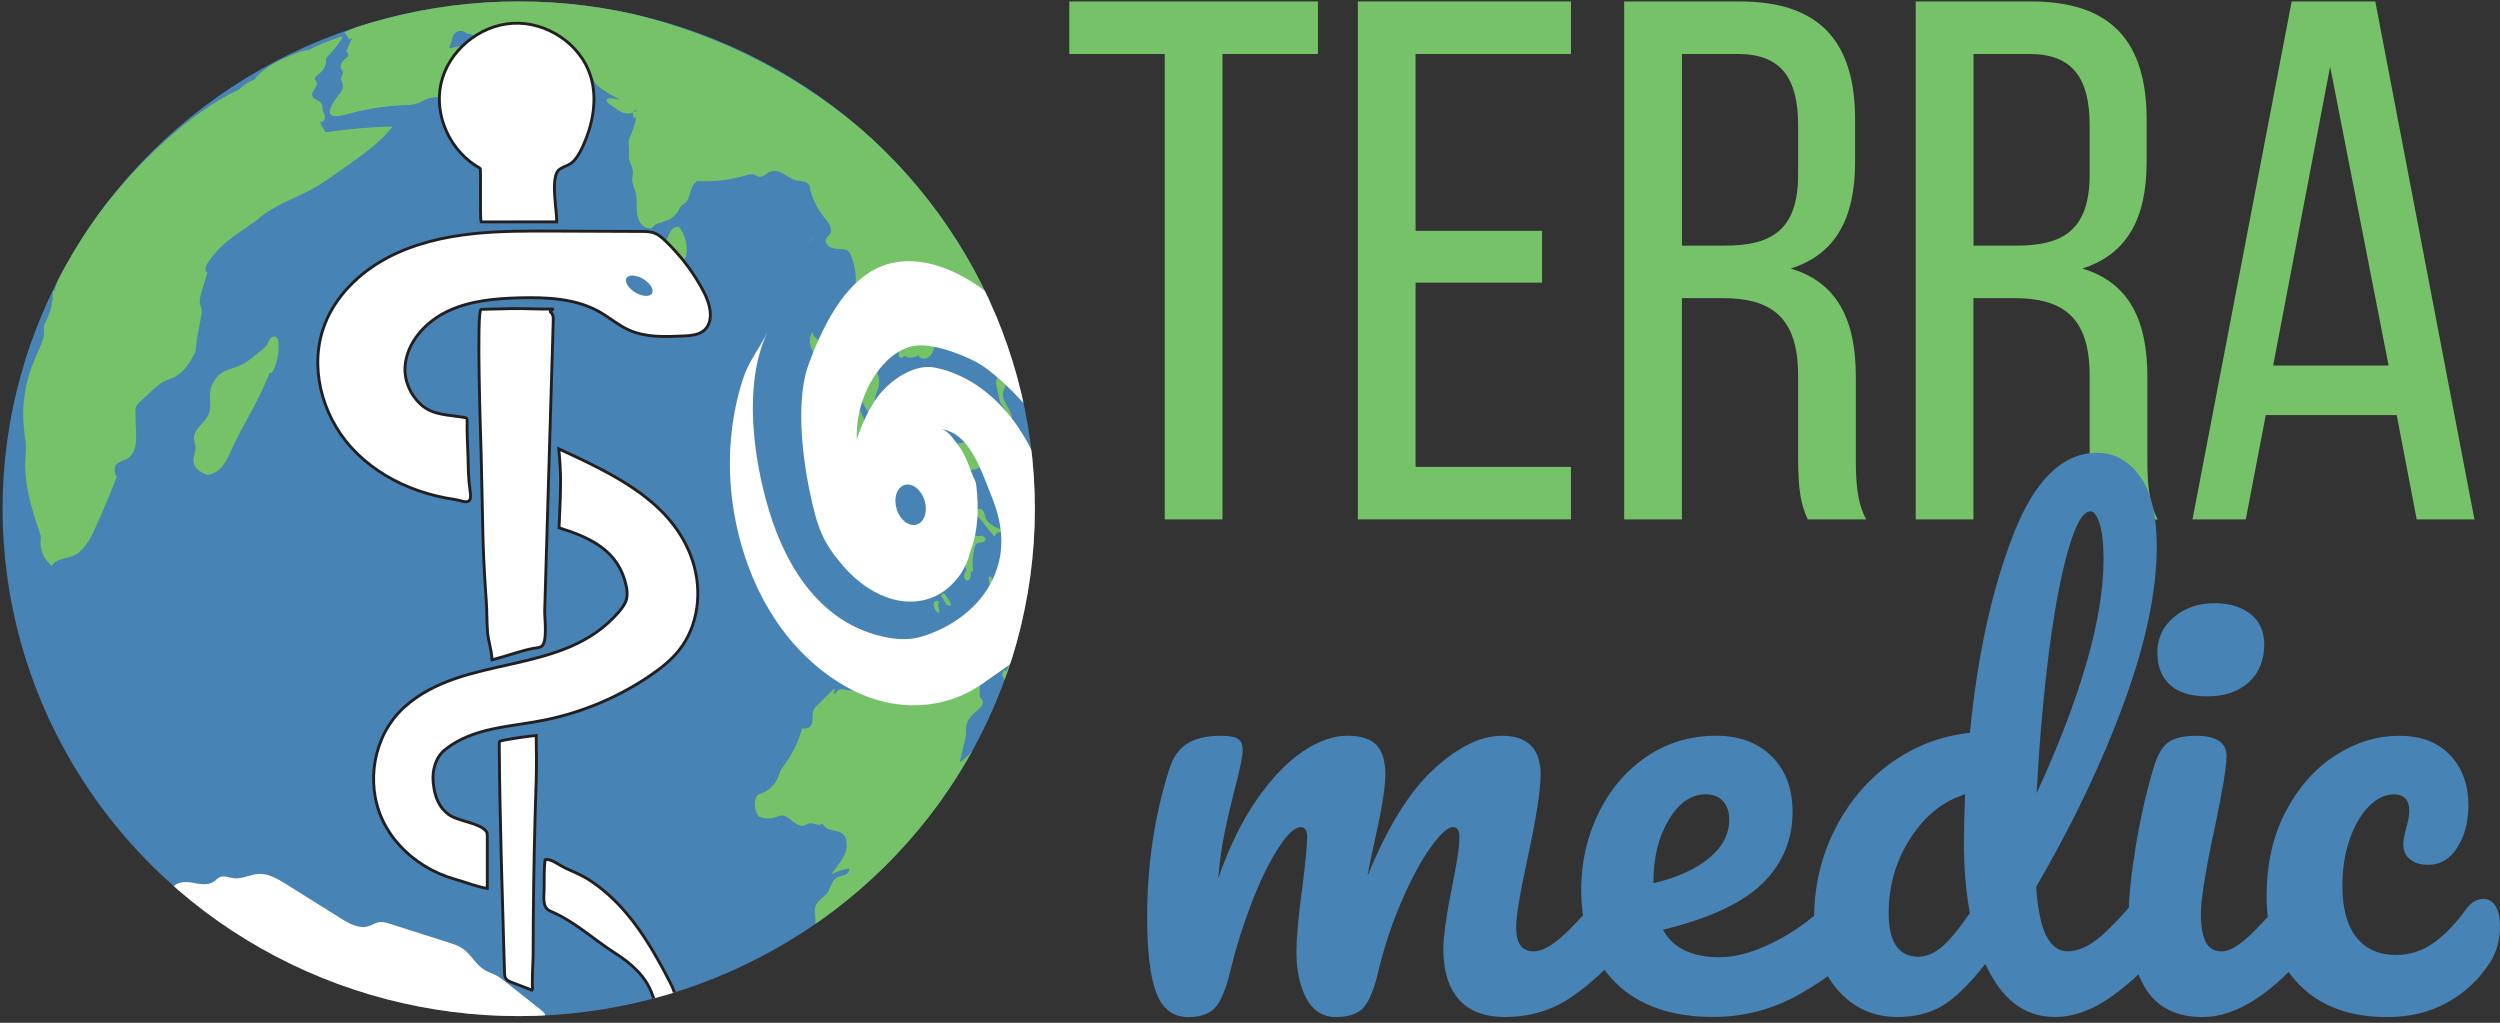 <?xml version="1.0" encoding="UTF-8"?><svg id="Layer_1" xmlns="http://www.w3.org/2000/svg" xmlns:xlink="http://www.w3.org/1999/xlink" viewBox="0 0 864.39 353.63"><rect x="0" y="0" width="864.39" height="353.63" fill="#333333" stroke="none"/><defs><style>.cls-1{fill:none;}.cls-2{fill:#4783b5;}.cls-3,.cls-4{fill:#fff;}.cls-4{stroke:#231f20;stroke-miterlimit:10;}.cls-5{fill:#76c268;}.cls-6{clip-path:url(#clippath);}</style><clipPath id="clippath"><ellipse class="cls-1" cx="179.35" cy="175.91" rx="178.46" ry="175.41"/></clipPath></defs><g class="cls-6"><g id="Earth"><path id="ocean" class="cls-2" d="M348.57,241.61c-36.64,90.74-141.54,135.25-234.29,99.4C21.53,305.17-23.96,202.55,12.68,111.8,49.32,21.06,154.21-23.44,246.97,12.4c92.76,35.85,138.25,138.46,101.61,229.21Z"/><path id="Anarctica" class="cls-3" d="M59.68,307c1.24-2.13,4.33-2.25,6.8-1.82s5.25,1.09,7.33-.28c.81-.53,1.44-1.34,2.34-1.68,1.45-.55,3.03.23,4.57.43,2.94.4,5.76-1.32,8.72-1.48,3.41-.18,6.54,1.69,9.42,3.49,6.32,3.96,12.63,7.91,18.95,11.87,2.93,1.84,6.4,3.75,9.7,2.68,1.19-.39,2.26-1.15,3.5-1.36,1.29-.22,2.59.18,3.84.58,6.69,2.13,13.39,4.27,20.08,6.4,1.78.57,3.6,1.15,5.13,2.22,2.92,2.03,4.49,5.59,7.56,7.39,1.14.67,2.44,1.06,3.63,1.65,1.42.71,2.66,1.69,3.9,2.67,4.04,3.2,8.07,6.4,12.11,9.61.65.51,1.36,1.21,1.18,2-.2.86-1.29,1.15-2.19,1.26-20.49,2.6-41.48-.08-61.15-6.25-19.67-6.17-38.08-15.78-55.24-27.01-5.02-3.29-10.17-6.98-12.62-12.38.9-.16,1.8-.31,2.45,0Z"/><g id="continents"><path class="cls-5" d="M118.52,12.72c-1.35,2.35-3.01,4.54-4.93,6.48-.28.29-.58.58-.74.95-.21.5-.13,1.07-.18,1.62-.14,1.76-1.54,3.16-2.98,4.23-.43.32-.92.73-.85,1.25.06.39.42.67.61,1.02.85,1.56-1.96,3.15-1.49,4.85.37,1.34,2.42,1.49,3.15,2.69.39.63.33,1.42.48,2.14.2.9.75,1.72.78,2.64s-.92,1.95-1.75,1.5c.44,1.08.88,2.16,2.02,3.62,7.66-1.12,15.39-1.79,23.14-1.99-4.29,5.49-10.11,9.61-15.84,13.65-1.65,1.16-3.3,2.32-4.95,3.48-1.59,1.12-3.19,2.25-4.86,3.26-7.11,4.31-15.57,6.63-21.35,12.02-2.25,1.57-4.51,3.14-6.76,4.72-.82.57-1.64,1.14-2.43,1.75-3.17,2.42-5.9,5.39-8.02,8.72-.6.94-.95,2.51.13,2.87-.67,2.27-1.35,4.54-2.02,6.82-.42,1.41-.84,2.89-.49,4.31.15.6.42,1.16.53,1.77.14.81-.02,1.63-.18,2.43-.84,4.08-1.67,8.17-1.94,12.16-1.76,3.29-3.7,6.77-7.04,8.54-1.25.67-2.65,1.06-3.9,1.71-1.55.81-2.86,2-4.14,3.18-1.34,1.23-2.69,2.47-4.03,3.7-.52.48-1.05.97-1.35,1.6-.36.77-.34,1.64-.32,2.49.07,2.24.14,4.49.21,6.73.05,1.69.1,3.41-.32,5.05s-1.38,3.23-2.91,4.04c-1.14.6-2.55.77-3.43,1.7-1.12,1.2-.81,3.17-.01,4.46-2.35,6.15-4.91,12.22-7.67,18.21-1.73,3.75-3.9,7.81-7.84,9.25-2.51.92-5.9.97-6.92,3.39-.97-.97-1.95-1.96-2.63-3.14-1.35-2.33-1.41-5.13-1.17-7.21-2.85-8.43-5.72-17.08-5.39-25.95.07-1.83.28-3.66.2-5.49-.07-1.59-.35-3.16-.55-4.73-.96-7.56-.05-15.35,2.63-22.5.97-2.59,2.16-5.09,3.21-7.64.51-1.24.98-2.52,1.01-3.85.02-.84-.14-1.7.01-2.53.13-.7.49-1.34.81-1.99,1.47-2.96,2.23-6.26,2.21-9.55,0-.42.16-1,.65-.55.77-3.81,2.65-7.3,4.63-10.67,8.91-15.2,20.14-29.12,33.31-41.01,7.99-7.22,16.69-13.69,25.69-17.94,1.66-1.47,3.47-2.78,5.44-3.54,3.46-4.47,9-6.83,14.29-9,1.17-.48,2.34-.96,4.4-1.13,3.39-1.76,6.93-3.24,10.58-4.43.36-.12.78-.22,1.26-.14Z"/><path class="cls-5" d="M76.1,129.3c-2.01,1.69-3.29,4.17-3.49,6.75-.17,2.29.46,4.69-.34,6.85-1.18,3.19-5.26,5.2-5.2,8.6.02,1.04.46,2.04.51,3.09.09,1.76-.91,3.48-.65,5.23.31,2.08,2.28,3.49,4.7,4.36,2.24-.14,4.21-1.58,5.55-3.33,1.34-1.76,2.16-3.83,3.07-5.83,2.14-4.74,4.82-9.23,7.25-13.84,2.17-4.12,4.15-8.35,5.93-12.65-.18.18.1.49.35.44s.4-.3.51-.52c1.6-3.1,2.28-6.64,1.95-10.1-.08-.79-.33-1.73-1.11-1.98-.66-.21-1.37.23-1.76.79s-.58,1.23-.92,1.81c-.47.81-1.21,1.44-1.94,2.04-1.9,1.58-3.81,3.17-5.89,4.52-2.72,1.76-6.33,1.95-8.51,3.78Z"/><path class="cls-5" d="M282.92,80.71c-1.7,1.49-3.46,2.92-5.28,4.27"/><path class="cls-5" d="M218.72,38.77l1.94-.47c-.62,2.18-1.39,4.31-1.94.47Z"/><path class="cls-5" d="M343.14,102.46c-13.82-27.68-34.94-51.86-60.76-69.56C256.57,15.2,226.11,4.02,194.75.73c-16.12-1.69-31.08-.27-47.06,2.37-9.83,1.62-19.61,3.98-28.65,8.1.67.72,1.22,1.54,1.63,2.43l1.08-.43c-.55,1.17-1.1,2.34-1.65,3.51-.18.38-.36.81-.21,1.2.13.33.46.55.56.88.19.63-.52,1.13-1.06,1.52-1.2.85-2.06,2.45-1.37,3.73.19.36.5.67.55,1.07.08.67-.57,1.22-.68,1.88-.11.69.39,1.31.58,1.98.5,1.71-.94,3.31-2.04,4.73-.88,1.13-1.6,2.38-2.14,3.71-.36.88-.59,2.01.57,2.57,1.84.47,3.78-.1,5.61-.61,6.32-1.74,12.85-2.75,19.4-3.01,1.6-.06,3.25-.09,4.74-.69.8-.32,1.53-.8,2.31-1.16,2.45-1.11,5.27-.96,7.96-1.11,3.31-.19,6.59-.88,9.68-2.05.47-.18.94-.37,1.44-.42.62-.07,1.25.07,1.85-.05.8-.16,1.43-.75,2.13-1.16,1.78-1.04,4.01-.93,6-1.49,1.29-.37,2.64-1.27,2.66-2.57.02-1.35-1.38-2.27-2.64-2.84s-2.72-1.23-3.06-2.54c.51-.51.94-1.1,1.27-1.74-2.97-.13-5.97.17-8.85.88-1.54.38-3.08.88-4.67.93s-3.3-.42-4.28-1.64c1.43-.15,2.66-1.35,2.82-2.75-1.28.24-2.57.48-3.85.72.31-1.12.62-2.24.99-3.14.01-1.05.67-2.06,1.62-2.53s2.18-.37,3.05.25c.26.19.52.43,1.04.49.82-.11,1.68.49,1.83,1.29.04.22.04.44.12.64.27.63,1.22.66,1.68,1.19,0,0,.92.7,1.15.49,1.14,1.24,3.06,1.33,4.77,1.34.52,0,1.04,0,1.55,0,1.21,0,2.43,0,3.61.27.19.04.4.1.53.25.21.25.11.62-.06.89s-.41.52-.47.83.18.71,1.3.92c7.29,2.54,14.84,4.35,22.51,5.4,1.61.22,3.41.52,4.33,1.83.31.44.48.96.76,1.43.45.75,1.15,1.32,1.86,1.84,2.15,1.6,4.47,2.98,6.92,4.1-.98-.16-1.95-.31-2.93-.47-.72-.12-1.76-.01-1.81.7-.03.4.31.72.63.98.96.78,1.96,1.5,2.99,2.18,1.01.66,2.1,1.29,3.32,1.43s2.58-.35,3.11-1.42l.45.86c-.29,2.78-1.02,5.51-2.15,8.07-.23.52-.48,1.04-.6,1.6-.14.65-.1,1.33-.06,1.99.07,1.11.17,2.17.02,3.24-.33,2.4,1.55,3.8,1.38,6.26-.05.68-.22,1.35-.23,2.04-.04,1.71.86,3.29,1.26,4.96.39,1.63.28,3.32.3,4.99s.18,3.4,1.03,4.85,2.56,2.53,4.24,2.22c.94-1.83,3.47-2.01,5.41-2.79,1.65-.66,3.04-1.93,3.84-3.49.21-.42.39-.87.7-1.24.41-.48,1-.78,1.48-1.19,2.19-1.92,1.41-5.85,4.23-7.63,5.71.31,11.48-.37,16.96-2.01.79-.24,1.62-.49,2.42-.29.68.18,1.25.67,1.94.79,1.45.24,2.57-1.21,3.94-1.75,1.54-.6,3.29,0,4.71.83s2.76,1.88,4.37,2.25c1.02.24,2.1.19,3.08.56s1.83,1.4,1.62,2.49c.9,3.55,2.59,6.9,4.91,9.77.7.87,1.48,1.71,1.93,2.73.45,1.02.53,2.28-.14,3.17-.34.45-.84.79-1.11,1.28-.57,1.03.12,2.37,1.15,2.96s2.29.64,3.48.68c1.06.04,2.21.13,2.98.83.45.41.71.97.93,1.53,2.29,5.67,2.19,12.23-.29,17.82-1.01,2.29-2.36,5.07-.81,7.05.53.67,1.23,1.32,1.7,2.01.51.75.58,1.77.78,2.63.15.66.29,1.32.26,1.99-.08,1.51-.27,2.96-.29,4.51l-.04,5.29c-.01,1.29-.02,2.59.24,3.85.38,1.86,1.33,3.56,2.26,5.23.97,1.73,1.94,3.46,2.9,5.19,1.17.01,1.91-1.31,1.92-2.45s-.44-2.26-.39-3.41c.06-1.39.85-2.65,1.22-4,1.69-6.15-5.38-11.53-5.64-17.89-.04-1.12.13-2.28-.21-3.36s-1.42-2.06-2.54-1.79c1.85-3.07,3.7-6.15,5.56-9.22.08-.12.16-.26.3-.31.3-.12.58.21.74.49.75,1.36,1.5,2.71,2.25,4.07,2.23,4.05,4.47,8.1,6.7,12.14.24.43.48.87.52,1.35.06.67-.28,1.3-.5,1.94s-.31,1.41.16,1.91,1.57.22,1.48-.45l.89.4c1.35.45,2.92.21,4.07-.61.39,1.12,1.97,1.5,3.07,1s1.78-1.61,2.2-2.72c1.84-4.79.17-10.12-1.72-14.89-1.27-3.22-2.65-6.4-4.12-9.53,1.16-1.65,3.43-2.48,5.41-1.97s3.55,2.31,4.3,4.6c1.77,1.38,3.94,2.27,7.39,2.33,1.48.89,2.73,2.12,3.62,3.57.18.3.36.61.66.8,1.16.73,2.76-1.08,3.96-.41-.11-1.37.14-2.76.72-4.01"/><path class="cls-5" d="M280.97,114.76c.14,1.36,1.26,2.42,2.44,3.16s2.5,1.3,3.48,2.27c1.4,1.4,1.87,3.43,2.46,5.31,2.35,7.46,7.46,13.84,10.14,21.2.14.4.28.8.27,1.22-.03.7-.48,1.33-.51,2.02-.06,1.01.73,1.85,1.03,2.82.32,1.05.04,2.19.07,3.29.03,1.1.58,2.37,2.04,2.99.03,3.31-1.42,6.45-2.85,9.46-.31.65-.69,1.37-1.38,1.61-1.23.43-2.32-.88-2.92-2.02-3.8-7.22-6.23-15.12-7.13-23.19-.19-1.74-.32-3.49-.83-5.17-.23-.75-.54-1.5-.55-2.28,0-.73.24-1.44.34-2.17.19-1.48-.31-3.03-1.34-4.13-.45-.49-1.04-.96-1.1-1.61-.06-.67.47-1.32.33-1.98-.06-.25-.21-.48-.36-.69-.65-.93-1.3-1.87-1.95-2.8-1.02-1.46-2.06-2.97-2.48-4.69s-.08-3.73.81-4.62Z"/><path class="cls-5" d="M298.86,172.65c2.75,1.95,4.88,4.72,6.05,7.84,3.99,2.35,8.15,4.87,10.49,8.81.08.14.16.29.17.45.02.42-.5.71-.93.64s-.76-.39-1.07-.69c-.43.87.23,1.85.78,2.66s.96,2.01.21,2.64c-1.93-1.64-3.66-3.5-5.38-5.35-2.89-3.12-5.79-6.23-8.68-9.35-.99-1.07-2.01-2.17-2.51-3.53-.42-1.12-.6-2.53-1.71-3.03.6-1.06,1.92-1.53,2.58-1.07Z"/><path class="cls-5" d="M317.09,153.43c.33,1.38,1.3,2.61,2.58,3.28,1.04-.74,1.37-2.4,2.63-2.63,1.06-.19,2.01.82,3.08.79,1.31-.03,2.15-1.54,3.45-1.75.52-.08,1.05.06,1.57.13,2.26.29,4.44-.84,6.43-1.94-.23,1.65-.42,3.48.56,4.85.74,1.05,2.11,1.74,2.34,3,.09.49.06,1.13.52,1.34-1.14,1.23-2.83,1.96-4.52,1.95-1.27,1.4-1.39,3.47-1.14,5.32s.8,3.7.62,5.56c-.17.28-.62.11-.82-.15s-.34-.61-.66-.69c-.29-.08-.59.11-.81.31-1.17,1.11-1.54,3.06-3.06,3.64-.54.21-1.16.2-1.65.5-.53.31-.8.9-1.05,1.45-.66,1.48-1.33,2.97-1.99,4.45-1.49-.64-3.07-1.1-4.68-1.37.24-.64.49-1.27.73-1.91.07-.18.14-.36.09-.55-.06-.26-.31-.42-.53-.59-.95-.72-1.45-1.96-1.26-3.12-1.47.04-2.93-.82-3.59-2.1-.23-.45-.37-.94-.69-1.33-.28-.33-.66-.56-.98-.85-1.08-.99-1.26-2.62-1.04-4.05s.75-2.82.83-4.27c.08-1.37-.26-2.73-.45-4.1s-.2-2.82.46-4.03,2.73-2.34,3.01-1.17Z"/><path class="cls-5" d="M334.1,188.57c-1.22,1.19-1.33,3.05-1.83,4.67s-2.02,3.31-3.66,2.77c-.05-2.19,1.95-3.95,2.25-6.12.12-.87-.04-1.76.07-2.64.17-1.27.92-2.39,1.65-3.46,1.52-2.23,3.04-4.46,4.56-6.69.37-.54.82-1.13,1.47-1.19.69-.06,1.29.52,1.56,1.14s.32,1.32.56,1.96c.58,1.57,2.16,2.53,3.64,3.37.72.41,1.71.8,2.31.23.37.67-.59,1.27-1.33,1.48s-1.66.94-1.18,1.54c-.7-.42-1.22-1.07-1.72-1.7-1.29-1.61-2.57-3.21-3.86-4.82-.14-.17-.31-.36-.53-.38-.28-.02-.49.23-.65.45-.71.98-1.43,2-1.6,3.19-.17,1.18.43,2.56,1.61,2.89.64.18,1.33.02,1.99.08s1.4.51,1.35,1.16c-.05.63-.79.97-1.43,1.06s-1.36.11-1.81.56c-.26.26-.38.63-.47.99-.75,2.74-.93,5.63-.54,8.44-.27.14-.63.08-.83-.14-.15.69.02,1.4-.1,2.09s-.75,1.4-1.44,1.21c-.59-.17-.81-.88-.79-1.48.04-.82.37-1.62.94-2.22-.91-1.14-.44-2.78.08-4.13.53-1.35,1.06-2.95-.25-4.32Z"/><path class="cls-5" d="M329.37,216.68c-.03-.51.32-.98.77-1.23s.98-.34,1.49-.4c.68-.08,1.36-.12,2.04-.14.22,0,.44,0,.65.06.27.08.48.27.69.45.53.46,1.06.91,1.6,1.37.07.06.15.14.16.24,0,.09-.07.17-.14.23-.6.51-1.49.49-2.27.35s-1.58-.37-2.35-.19c-.45.11-.85.35-1.29.5s-.95.21-1.34-.05c-.61-.4-.53-1.35,0-1.18Z"/><path class="cls-5" d="M323.7,207.78c-.44,0-.78.42-.86.84s.06.85.18,1.26c.25.82.61,1.74,1.43,2.04.44-.44.31-1.16.12-1.75s-.37-1.28,0-1.77c.08-.1.18-.2.16-.32-.02-.13-.17-.2-.3-.24-.38-.11-.77-.18-.75-.06Z"/><path class="cls-5" d="M325.69,205.35l-.35.91c.69.37,1.01,1.16,1.36,1.86s.94,1.42,1.73,1.41c.27-.15.38-.5.32-.8s-.23-.57-.4-.82c-.47-.69-.94-1.39-1.41-2.08-.15-.22-.32-.46-.57-.57s-.63-.02-.68.1Z"/><path class="cls-5" d="M320.35,199.76c.05.55.1,1.13.38,1.61s.84.86,1.4.75c.18-.04.35-.12.54-.14.46-.05.87.35,1,.79s.04.9-.05,1.35c-1.52-.43-3-.99-4.41-1.67-.1-.05-.21-.1-.28-.19-.09-.12-.1-.27-.11-.42,0-.84.3-1.68,1.54-2.08Z"/><path class="cls-5" d="M318.24,198.24l-.36,1.29c-.03.12-.07.25-.03.38.13.37.73.22.98-.09.25-.29.4-.71.24-1.06s-.71-.5-.83-.52Z"/><path class="cls-5" d="M385.25,135l-.33,1.67"/><path class="cls-5" d="M345.83,125c1.64,1.38,1.9,3.73,2.04,5.85.05.77.1,1.57-.12,2.31-.21.73-.67,1.38-.88,2.11-.51,1.74.41,3.54,1.34,5.1s1.92,3.3,1.55,5.07c-.72.11-1.09-.8-1.27-1.49-.36-1.34-1.01-2.61-1.91-3.69-.21-.26-.44-.5-.6-.79-.19-.35-.28-.74-.37-1.13-.35-1.59-.71-3.17-1.06-4.76-.12-.54-.24-1.09-.18-1.64.12-1.04.87-1.93,1.03-2.97.11-.74-.08-1.48-.07-2.23s.33-1.58.5-1.74Z"/><path class="cls-5" d="M382.23,121.73l-.53,2.6"/><path class="cls-5" d="M344.98,108.76c-.9.65-1.83,1.52-1.77,2.61.02.32.13.63.24.94.34.95.68,1.9,1.02,2.85.47-.37.58-1.03.57-1.62s-.07-1.21.17-1.75c.1-.21.24-.4.33-.61.33-.74-.02-1.7-.58-2.41Z"/><path class="cls-5" d="M345.27,140.55c-.46,1.06-.18,2.39.67,3.19.05.05.11.1.18.09.05,0,.09-.03.12-.06.42-.31.54-.89.44-1.39s-.39-.95-.67-1.38c-.15-.22-.29-.45-.44-.67-.09.07-.17.15-.3.22Z"/><path class="cls-5" d="M341.83,146.96c.17-.38.53-.66.77-1s.37-.85.07-1.15c-.19-.18-.47-.22-.73-.25-.81,1.37-2.3,2.33-3.9,2.52-.17.02-.36.04-.46.17-.13.16-.06.42.1.55s.38.16.59.17c.52,0,1.04-.14,1.48-.41.39-.24.75-.59,1.21-.6.23,0,.45.07.68.07s.49-.11.2-.07Z"/><path class="cls-5" d="M347.9,150.53l1.1-.54c-.09-1.13-1-2.14-2.14-2.38-.32.19-.44.64-.26.96.14.25.43.44.42.72-.02.38-.55.51-.73.84-.24.43.28.96.78.94s.91-.39.83-.54Z"/><path class="cls-5" d="M348.43,151.74c-.62.79-1.02,1.75-1.15,2.75-.02.19-.04.39.05.57.2.4.83.4,1.18.12s.49-.74.61-1.17c.2-.69.39-1.39.59-2.08.03-.11.06-.24.02-.35-.09-.23-.43-.26-.66-.15s-.41.3-.65.32Z"/><path class="cls-5" d="M350.73,149.28c-.67.54-.65,1.53-.47,2.36.24,1.07.66,2.2.27,3.23-.09.26-.24.5-.27.77s.1.59.37.65c.8-.93,1.23-2.14,1.32-3.35s-.12-2.44-.5-3.59c-.05-.14-.1-.3-.23-.39s-.34-.07-.5.32Z"/><path class="cls-5" d="M348.18,159.99c.44-.61.37-1.53-.17-2.06-.07-.07-.15-.14-.26-.15-.31-.03-.37.42-.55.67-.31.42-.98.2-1.45-.05-.19.5-.35,1.01-.48,1.53-.04.16-.07.34-.02.49.12.34.63.41.95.23s.49-.54.65-.87c.21.03.28.3.25.5s-.09.43.02.61.37.03,1.05-.9Z"/><path class="cls-5" d="M347.84,162.01c.59,1.39-.47,2.93-.37,4.43.05.75.38,1.45.71,2.14.33.68.65,1.36.98,2.05.4-.5.35-1.2.4-1.84s.29-1.37.92-1.54c-.06.52-.11,1.03-.17,1.55,0,.06-.01.14.02.19.1.16.34.03.46-.12.72-.91.82-2.15.77-3.31s-.21-2.33.09-3.45c.15-.56.43-1.13.35-1.7-.05-.35-.25-.7-.57-.88s-.76-.15-1.02.1c-.23.23-.29.57-.41.87s-.42.6-.74.51c-.12-.03-.21-.11-.32-.15-.29-.11-.63.06-.81.32s-.23.57-.29.83Z"/><path class="cls-5" d="M350.73,186.27c-.52.24-1,.6-1.28,1.1s-.34,1.13-.06,1.62c.09.16.21.31.3.47.44.81-.19,1.96-1.12,2.05-.08.21.14.39.32.53s.34.41.17.55c-.09.07-.22.06-.33.04-.49-.09-.95-.3-1.34-.61-.11-.09-.21-.19-.26-.32-.04-.11-.02-.24,0-.36.18-.79.76-1.47.89-2.28.08-.5-.02-1.03.12-1.52.26-.91,1.46-1.43,2.57-1.29Z"/><path class="cls-5" d="M345.86,202.49l.21,1.34c.26-.22.7-.09.91.17s.28.61.33.94c.1.66.21,1.32.31,1.97-.19.17-.5.17-.73.05s-.4-.32-.55-.53c-.74-1.04-1.2-2.29-1.3-3.56-.03-.34.11-.81.45-.76.21.03.48.24.36.37Z"/><path class="cls-5" d="M343.3,201.34c0-.4,0-.81-.14-1.19s-.44-.72-.85-.8c-.1-.02-.22-.02-.3.05-.09.07-.11.2-.11.32-.04.72.04,1.44.24,2.14.02.08.06.18.13.22.11.06.24-.01.34-.09.28-.22.49-.52.69-.63Z"/><path class="cls-5" d="M350.22,202.08c-.35-.02-.64.33-.66.67s.14.67.32.97.39.59.46.93c.13.62-.2,1.23-.29,1.85-.09.65.11,1.33,1.34,1.91.65-.3.88-1.07,1.05-1.75.13-.54.26-1.08.39-1.63.05-.2.1-.41.07-.61-.09-.66-.89-1.06-1.01-1.71-.08-.49.21-1.11-.18-1.43-.18-.15-.44-.15-.67-.11-.77.13-1.53.85-.81.92Z"/><path class="cls-5" d="M351.32,208.96l-1.23-.57c-.19.89-.81,1.65-1.06,2.53s.14,2.08,1.08,2.16c.06,1.89.12,3.78.18,5.66.2-.29.6.15.63.51.22,2.93-1.49,5.7-1.57,8.63-.02.79-.07,1.81-.54,1.88-.16.86-.52,1.69-1.04,2.4-.06-.25-.23-.48-.45-.63-.49.63-1.02,1.4-.76,2.15.1.3.32.55.49.82.5.76.68,1.71.49,2.59-.12.55-.37,1.06-.51,1.61-.35,1.37.06,2.8.46,4.15,3.86-6.81,6.15-14.34,8.42-21.8.25-.84.45-1.89-.23-2.46-.21-.18-.5-.29-.63-.53-.13-.25-.06-.55,0-.83.25-1.1.27-2.25.06-3.35-.03-.17-.09-.37-.25-.45-.16-.09-.37-.03-.55.04-.8.29-1.59.57-2.39.86-.31-1.68-.13-3.41.05-5.11-.43-.01-.86-.02-1.3-.03-.06-.36.45-.67.65-.21Z"/><path class="cls-5" d="M336.99,264.83c-.56.91-1.07,1.85-1.69,2.74-.93,1.33-1.59,2.84-2.65,4.09-.72.85-1.24,1.89-1.82,2.84-1.57,2.55-3.23,5.03-5.02,7.43-3.55,4.74-7.5,9.18-11.63,13.45-1.68,1.74-3.4,3.46-5.12,5.16-1.79,1.77-3.44,3.67-5.4,5.25l-.47.49c-5.13,4.6-10.81,8.63-16.87,11.98-1.39.77-2.89,1.52-4.49,1.45.57-2.19-.65-4.62.24-6.7.77-1.79,2.84-2.7,3.98-4.28,1.25-1.73,1.44-4.27,3.31-5.34.84-.48,1.87-.55,2.77-.91s1.74-1.3,1.41-2.2c-2.14.35-4.22,1.04-6.13,2.04,1.14-1.79,2.6-3.37,3.73-5.17s1.91-3.94,1.49-6.01c.14-.91-.46-2.3-1.55-3.04-1.07-.73-2.44-.84-3.71-1.15s-2.62-1.02-2.91-2.26c-.52.6-1.47.57-2.24.36s-1.56-.54-2.34-.38c-.65.13-1.18.57-1.81.76-1.49.45-2.99-.58-4.17-1.59s-2.57-2.12-4.11-1.85c-.49.09-.93.31-1.39.49-1.96.76-4.24.68-6.14-.22-1.36-2.03-1.73-4.61-.77-6.66.13-.27.28-.54.52-.73.23-.18.52-.26.8-.36,2.8-.93,5.14-3.11,6.23-5.8.32-.8.54-1.65.94-2.42.36-.7.84-1.32,1.31-1.95,2.79-3.78,4.85-8.07,6.06-12.58,1.02.43,2.32.09,2.98-.79,1.1-1.46.24-3.6.9-5.29.32-.84.99-1.51,1.64-2.14,1.68-1.65,3.37-3.3,5.05-4.95.25-.24.75-.45.87-.12-.32.39-.54.86-.63,1.35.6.27,1.04-.57,1.51-1.03,1.13-1.11,3.02-.02,4.62-.06,1.05-.03,2.18-.56,3.09-.05.47.26.76.75,1.22,1.02.74.43,1.67.19,2.53.28,1.36.14,2.46,1.11,3.77,1.5.89.26,2.25.44,3.15.17s1.43-1.03,2.35-1.33c2.43-.79,2.89-3.41,5.25-4.51.14-.07.3-.13.45-.08.26.09.28.44.19.69-.28.79-1.2,1.5-.84,2.25,1.12-.8,2.08-1.81,2.8-2.97-.07.26.21.5.48.51s.52-.13.76-.27c1.03-.61,2.06-1.22,3.09-1.83.93-.55,1.93-1.12,3.01-1.04,1.65.12,2.87,2.05,2.24,3.55-.16.37-.4.7-.54,1.07-.42,1.08.08,2.28.56,3.34.49.19,1.01-.25,1.2-.73s.18-1.02.4-1.49c.22-.47.64-.82,1.04-1.15,1.51-1.24,3.03-2.48,4.54-3.72-.18.75.52,1.57,1.31,1.53.5-.69,1-1.37,1.5-2.06.82.63-.48,2.16.27,2.88.16.15.39.23.53.41.13.17.13.4.13.62-.01.99-.02,1.97-.03,2.96,0,.28,0,.57.12.81.14.27.4.44.6.68.5.6.42,1.51.03,2.19s-1.02,1.18-1.63,1.68c-2.07,1.73-4.1,4.02-3.9,6.67.03.42.12.83.11,1.25,0,.42-.1.83-.2,1.25-.69,2.92-1.38,5.85-2.07,8.77,2.68-1.64,4.63-4.19,6.29-6.81,1.66-2.63,3.1-5.4,5.07-7.81.35-.43.77-.87,1.32-.92-2.33,2.96-3.26,6.72-4.44,10.21-.59,1.74-1.16,3.84-2.24,5.36-.28.39-.54.79-.79,1.2Z"/><path class="cls-5" d="M234.69,78.38c2.23,2.74,3.18,6.43,2.55,9.87-.08.46-.21.94-.57,1.24-.66.56-1.67.25-2.46-.12-1.51-.71-2.98-1.5-4.4-2.38-.2-.12-.41-.26-.51-.47-.16-.33-.02-.71.12-1.04.63-1.49,1.27-2.97,1.9-4.46.34-.8.71-1.63,1.43-2.13s1.9-.45,1.94-.51Z"/><path class="cls-5" d="M327.67,102.57c-.14-.33-.4-.59-.67-.82-.59-.5-1.26-.92-1.97-1.24-.34-.15-.7-.28-1.07-.28s-.76.17-.94.49c-.22.39-.08.87.08,1.29.36.91.83,1.8,1.5,2.52.51.55,1.98,1.82,2.77,1.21.59-.46.55-2.59.31-3.16Z"/></g></g><g id="hurricane"><path class="cls-3" d="M337.57,168.13c-.07-.66-.15-1.32-.43-1.91-1.99-4.13-2.84-8.53-5.9-12.35-1.21-1.51-3.34-5.22-6.19-5.58,10.18,1.28,13.75,13.45,17.61,22.85,3.85,9.36,5.27,18.79.79,28.71-4.85,10.76-15.26,17.39-24.8,20.27-4.89,1.48-10,.88-14.85-.37-19.23-4.96-31.45-21.91-37.88-43.13-5.38-17.74-9.12-43.82-.52-61.91-2.65,5.58-6.42,10.01-8.39,15.95-1.37,4.14-2.41,8.31-3.15,12.47-.24,1.35-.45,2.7-.63,4.04-1.56,11.52-.99,22.9,1.25,33.72,4.37,21.1,15.21,41.56,34.24,54.22,9.82,6.53,21.04,9.87,32.55,8.4,7.02-.89,13.51-3.46,19.6-7.94,5.64-4.15,14.49-9.24,18.23-15.82,8.29-14.57,5.93-39.71,1.07-55.17-5.92-18.83-20.12-34.27-37.17-37.52-7.03-1.34-16.11,4.67-20.52,11.53-10.83,16.85-12.83,41.11,1.17,55.37,4.69,4.78,10.83,7.8,17.13,7.36,15.76-1.11,18.51-18.18,16.81-33.2Z"/><path class="cls-3" d="M377.61,189.9c1.3-36.32-14.88-73.9-38.88-90.65-11.69-8.16-24.96-11.86-35.96-6.28-10.66,5.41-17.98,18.75-23.23,33.12-4.23,11.57-2.44,30.35.5,44.25,2.58,12.16,4.4,17.12,11.45,25.3,10.24,11.88,24.13,15.89,34.53,9.01,8.42-6.01,12.26-15.71,9.12-30.19-2.02-9.32-7.03-18.11-13.33-21.46-6.3-3.35-13.57-.15-15.84,8.09-2.27,8.25,1.79,20.51,8.18,23.09-10.43-1.54-17.96-18.56-17.94-33.7.02-15.15,9.74-29.22,19.84-30.89,8.12-1.34,21,5.31,21.04,5.34,6.5,3.36,14.44,11.62,19.48,17.44,8.06,9.3,10.43,24.59,12.36,37.38,1.59,10.54,6.26,27.59,1.29,37.95,11.44-23.83,6.78-10.08,7.41-27.8Z"/><ellipse class="cls-2" cx="314.86" cy="174.5" rx="5.05" ry="7.16" transform="translate(-37.44 100.51) rotate(-17.13)"/></g><g id="snake_and_rod"><path class="cls-4" d="M121.45,154.72c-10.39-11.47-14.71-28.47-9.09-42.76,3.84-9.76,11.87-17.6,21.24-22.65,9.37-5.05,20.01-7.5,30.66-8.57,9.03-.91,18.12-.87,27.2-.84,10.05.04,20.1.08,30.14.12,1.61,0,3.27.02,4.76.61,1.42.56,2.59,1.59,3.68,2.63,5.42,5.17,9.97,11.23,13.39,17.84,2.25,4.35,3.63,10.48-.35,13.41-1.85,1.36-4.31,1.53-6.61,1.64-6.42.32-13.13.59-18.97-2.02-3.69-1.65-6.78-4.35-10.29-6.34-8.13-4.59-17.98-5.05-27.37-4.82-8.56.22-17.33.98-25.03,4.63-7.7,3.66-14.17,10.77-14.76,19.11-.34,4.83,1.8,9.78,5.39,13.09,4.29,3.95,9.91,3.56,15.39,4.6.12.02.24.05.35.11.32.19.34.62.33.98-.12,4.18.22,8.42.31,12.57.08,3.61.14,7.7.68,11.36.42,2.81.48,4.81-2.96,3.8-1.88-.55-3.87-.73-5.81-1.12-4.1-.81-8.13-1.99-12-3.55-7.68-3.1-14.75-7.73-20.26-13.82Z"/><path class="cls-4" d="M193.69,161.52c.36,7.03-.12,13.97-.39,20.98,10.8,3.32,20.61,7.9,23.21,20.02.32,1.51.5,3.1.12,4.6-.43,1.68-1.52,3.13-2.66,4.46-19.41,22.62-53.45,14.14-74.26,33-10.55,9.57-13.43,26.01-7.5,38.82,3.07,6.63,8.32,12.17,14.62,16.02,3.27,2,6.83,3.56,10.54,4.6,3.75,1.05,7.19,2.5,11.11,3.18,0-6.04,0-12.08,0-18.12,0-.56-.01-1.15-.34-1.6-2.18-2.96-9.54-3.48-12.69-5.64-3.87-2.65-5.23-6.72-5.67-11.35-.39-4.17.84-8.72,4.17-11.35,9.84-7.77,22.51-7.75,34.49-10.2,13.03-2.67,25.5-7.94,36.41-15.39,3.6-2.46,7.06-5.18,9.78-8.54,6.95-8.59,8.25-20.77,4.81-31.18-6.78-20.52-27.71-30.04-46.23-38.63.2,2.11.36,4.22.47,6.34Z"/><path class="cls-4" d="M192.4,298.39c-1.38-.78-2.88-1.45-3.92-1.14-.46,3.5-.26,7.21-.36,10.74-.07,2.47-.64,5.84,2.19,7.05,8.48,3.61,14.53,9.48,22.16,14.38,5.82,3.73,10.87,8.04,13.16,14.69.69,2,1.44,4.47,3.54,4.95,2.04.47,3.97-1.52,4.19-3.55s-.73-3.99-1.67-5.82c-4.36-8.46-9.04-16.84-15.25-24.11-3.83-4.48-8.26-8.55-13.3-11.7-2.56-1.59-5.41-2.63-8.11-3.96-.68-.33-1.63-.96-2.64-1.52Z"/><path class="cls-4" d="M172.63,258.96c.2,25.73,1.09,51.56,1.81,77.33.02.65.04,1.34.37,1.91.46.79,1.38,1.18,2.23,1.5,2.44.93,4.87,1.87,7.31,2.8-.65-.25-.03-10.68-.02-11.86,0-3.95.02-7.91.05-11.86.06-8.08.18-16.16.34-24.23s.39-16.15.66-24.23c.18-5.4.07-10.72.02-16.03-1.1.02-12.74,1.6-12.75,2.14-.02.84-.04,1.69-.03,2.53Z"/><path class="cls-4" d="M172.02,227.63c4.21-1.15,8.39-2.73,12.64-3.49.86-.15,1.78-.17,2.52-.62,2.24-1.36,1.08-9.98,1.15-12.3.14-4.82.28-9.63.43-14.45.28-9.63.57-19.27.85-28.9.56-19.02,1.12-38.03,1.68-57.05.03-1.07-.04-2.34-.96-2.92-.53-.33,1.34-1.06.71-1.05-4.61.1-9.22-.21-13.84-.15-3.62.04-7.22.21-10.85.25-1.71.03-.08,46.44,0,49.55.26,9.85.39,19.7.65,29.55.19,7.28.61,14.54,1.13,21.8.25,3.52.17,7.06.43,10.58.25,3.29,1.49,6.48,1.54,9.7.64-.15,1.29-.32,1.93-.49Z"/><path class="cls-4" d="M166.01,58.19c.34.19-.1,16.86.31,18.53,8.72,0,17.44,0,26.17-.01.01-4.21-1.9-13.58.16-17.28.89-1.6,3.74-1.98,5.17-3.25,1.62-1.43,2.73-3.48,3.61-5.4,3.55-7.69,5.27-16.55,2.73-24.61-3.45-10.95-15.16-18.78-26.87-18.11s-22.35,9.68-24.82,20.88,3.33,23.61,13.54,29.25Z"/><path class="cls-2" d="M223.09,96.91c2.28,1.65,3.21,3.82,2.07,4.86s-3.91.54-6.19-1.1-3.21-3.82-2.07-4.86,3.91-.54,6.19,1.1Z"/></g></g><g id="Terramedic"><path class="cls-5" d="M402.72,179.59V18.67h-33V.5h85.96v18.16h-33v160.93h-19.96Z"/><path class="cls-5" d="M533.19,79.81v17.91h-43.75v63.7h53.73v18.16h-73.68V.5h73.68v18.16h-53.73v61.15h43.75Z"/><path class="cls-5" d="M601.5.5c28.14,0,39.91,14.33,39.91,40.93v14.58c0,19.7-6.91,31.98-22.26,36.84,16.37,4.86,22.51,18.16,22.51,37.35v27.89c0,7.93.26,15.35,3.58,21.49h-20.21c-2.3-5.12-3.33-9.72-3.33-21.75v-28.14c0-20.21-9.47-26.61-26.1-26.61h-14.07v76.5h-19.96V.5h39.91ZM596.38,84.93c15.86,0,25.33-5.12,25.33-24.56v-17.14c0-16.12-5.88-24.56-20.72-24.56h-19.44v66.26h14.84Z"/><path class="cls-5" d="M702.3.5c28.14,0,39.91,14.33,39.91,40.93v14.58c0,19.7-6.91,31.98-22.26,36.84,16.37,4.86,22.51,18.16,22.51,37.35v27.89c0,7.93.26,15.35,3.58,21.49h-20.21c-2.3-5.12-3.33-9.72-3.33-21.75v-28.14c0-20.21-9.47-26.61-26.1-26.61h-14.07v76.5h-19.96V.5h39.91ZM697.18,84.93c15.86,0,25.33-5.12,25.33-24.56v-17.14c0-16.12-5.88-24.56-20.72-24.56h-19.44v66.26h14.84Z"/><path class="cls-5" d="M783.4,143.52l-6.91,36.07h-18.42L792.36.5h28.91l34.28,179.09h-19.96l-6.91-36.07h-45.28ZM785.96,126.38h39.91l-20.21-103.36-19.7,103.36Z"/><path class="cls-2" d="M399.83,343.37c-2.14-5.5-3.2-14.31-3.2-26.42,0-17.89,2.54-34.89,7.64-50.99,1.24-3.99,3.27-6.92,6.09-8.77,2.82-1.86,6.78-2.79,11.87-2.79,2.75,0,4.68.35,5.78,1.03,1.1.69,1.65,2,1.65,3.92,0,2.2-1.03,7.16-3.1,14.86-1.38,5.51-2.48,10.29-3.3,14.35-.83,4.06-1.52,9.12-2.06,15.17,3.72-10.73,8.15-19.82,13.32-27.25,5.16-7.43,10.46-12.97,15.89-16.62,5.44-3.65,10.56-5.47,15.38-5.47s8.22,1.1,10.22,3.3c1.99,2.2,2.99,5.57,2.99,10.12s-1.31,12.39-3.92,23.95c-1.1,4.95-1.86,8.67-2.27,11.15,6.88-16.93,14.52-29.24,22.91-36.95,8.39-7.71,16.24-11.56,23.53-11.56,8.94,0,13.42,4.47,13.42,13.42,0,5.37-1.52,15.07-4.54,29.11-2.62,11.97-3.92,19.89-3.92,23.74,0,5.51,1.99,8.26,5.99,8.26,2.75,0,6.02-1.68,9.81-5.06,3.78-3.37,8.84-8.84,15.17-16.41,1.65-1.93,3.51-2.89,5.57-2.89,1.79,0,3.2.83,4.23,2.48,1.03,1.65,1.55,3.92,1.55,6.81,0,5.51-1.31,9.77-3.92,12.8-5.92,7.3-12.28,13.28-19.09,17.96-6.81,4.68-14.55,7.02-23.22,7.02-7.02,0-12.32-2.03-15.9-6.09-3.58-4.06-5.37-9.94-5.37-17.65,0-3.85.96-10.73,2.89-20.64,1.79-8.67,2.68-14.66,2.68-17.96,0-2.2-.76-3.3-2.27-3.3-1.79,0-4.33,2.31-7.64,6.92-3.3,4.61-6.61,10.7-9.91,18.27-3.3,7.57-5.99,15.55-8.05,23.95-1.52,6.61-3.27,11.01-5.26,13.21-2,2.2-5.2,3.3-9.6,3.3s-7.95-2.17-10.22-6.5-3.41-9.6-3.41-15.79c0-5.23.69-12.8,2.06-22.71,1.1-8.81,1.65-14.59,1.65-17.34,0-2.2-.76-3.3-2.27-3.3-2.06,0-4.68,2.48-7.84,7.43-3.17,4.95-6.23,11.29-9.19,18.99-2.96,7.71-5.34,15.28-7.12,22.71-1.52,6.47-3.27,10.84-5.26,13.11-2,2.27-5.13,3.41-9.39,3.41-5.23,0-8.91-2.75-11.04-8.26Z"/><path class="cls-2" d="M646.1,307.04c1.03,1.65,1.55,3.92,1.55,6.81,0,5.51-1.31,9.77-3.92,12.8-5.09,6.19-12.28,11.91-21.57,17.13-9.29,5.23-19.23,7.84-29.83,7.84-14.45,0-25.67-3.92-33.65-11.77-7.98-7.84-11.97-18.58-11.97-32.2,0-9.5,1.99-18.34,5.99-26.53,3.99-8.19,9.53-14.69,16.62-19.51,7.09-4.82,15.1-7.22,24.05-7.22,7.98,0,14.38,2.37,19.2,7.12,4.82,4.75,7.22,11.18,7.22,19.3,0,9.5-3.41,17.65-10.22,24.46-6.81,6.81-18.34,12.22-34.58,16.2,3.44,6.33,9.98,9.5,19.61,9.5,6.19,0,13.24-2.17,21.16-6.5,7.91-4.33,14.76-10.01,20.54-17.03,1.65-1.93,3.51-2.89,5.57-2.89,1.79,0,3.2.83,4.23,2.48ZM576.94,283.51c-3.51,5.92-5.26,13.08-5.26,21.47v.41c8.12-1.93,14.52-4.82,19.2-8.67,4.68-3.85,7.02-8.33,7.02-13.42,0-2.61-.72-4.71-2.17-6.3-1.44-1.58-3.41-2.37-5.88-2.37-5.09,0-9.39,2.96-12.9,8.88Z"/><path class="cls-2" d="M751.38,307.04c1.03,1.65,1.55,3.92,1.55,6.81,0,5.51-1.31,9.77-3.92,12.8-5.64,6.88-11.84,12.77-18.58,17.65-6.74,4.89-13.42,7.33-20.02,7.33-10.46,0-18.44-6.12-23.95-18.37-5.78,7.3-10.84,12.18-15.17,14.66-4.33,2.48-9.39,3.72-15.17,3.72-8.4,0-15.31-3.13-20.75-9.39-5.44-6.26-8.15-14.41-8.15-24.46,0-11.01,2.34-21.23,7.02-30.66,4.68-9.42,11.11-17.13,19.3-23.12,8.19-5.99,17.37-9.53,27.56-10.63,2.61-26.7,7.6-49.51,14.97-68.43,7.36-18.92,17.03-28.38,29-28.38,5.92,0,10.84,2.68,14.76,8.05,3.92,5.37,5.88,13.49,5.88,24.36,0,15.41-3.79,33.44-11.35,54.08-7.57,20.64-17.69,41.84-30.35,63.58.55,7.98,1.75,13.7,3.61,17.13,1.86,3.44,4.23,5.16,7.12,5.16,3.72,0,7.5-1.65,11.35-4.95,3.85-3.3,9.01-8.81,15.48-16.51,1.65-1.93,3.51-2.89,5.57-2.89,1.79,0,3.2.83,4.23,2.48ZM671.18,327.58c2.61-2.13,5.92-6.09,9.91-11.87-1.38-7.43-2.06-15.76-2.06-24.98,0-3.3.14-8.67.41-16.1-7.57,2.34-13.87,7.4-18.89,15.17-5.03,7.78-7.53,16.41-7.53,25.91,0,10.05,3.44,15.07,10.32,15.07,2.61,0,5.23-1.06,7.84-3.2ZM714.94,190.72c-2.62,9.29-4.85,21.44-6.71,36.44-1.86,15-3.2,30.69-4.03,47.07,15.41-33.58,23.12-60.55,23.12-80.92,0-5.23-.45-9.29-1.34-12.18-.9-2.89-1.96-4.33-3.2-4.33-2.62,0-5.23,4.64-7.84,13.93Z"/><path class="cls-2" d="M742.09,342.14c-4.06-6.33-6.09-14.72-6.09-25.18,0-6.19.79-14.14,2.37-23.84,1.58-9.7,3.61-18.75,6.09-27.15,1.24-4.4,2.89-7.43,4.95-9.08,2.06-1.65,5.37-2.48,9.91-2.48,7.02,0,10.53,2.34,10.53,7.02,0,3.44-1.31,11.43-3.92,23.95-3.3,15.14-4.95,25.39-4.95,30.76,0,4.13.55,7.3,1.65,9.5,1.1,2.2,2.96,3.3,5.57,3.3,2.48,0,5.57-1.72,9.29-5.16,3.72-3.44,8.67-8.88,14.86-16.31,1.65-1.93,3.51-2.89,5.57-2.89,1.79,0,3.2.83,4.23,2.48,1.03,1.65,1.55,3.92,1.55,6.81,0,5.51-1.31,9.77-3.92,12.8-13.62,16.65-26.36,24.98-38.19,24.98-8.95,0-15.45-3.16-19.51-9.5ZM750.24,236.75c-2.89-2.68-4.33-6.43-4.33-11.25s1.89-8.84,5.68-12.08c3.78-3.23,8.5-4.85,14.14-4.85,5.09,0,9.22,1.24,12.39,3.72,3.16,2.48,4.75,5.99,4.75,10.53,0,5.51-1.79,9.88-5.37,13.11-3.58,3.23-8.33,4.85-14.24,4.85s-10.12-1.34-13-4.03Z"/><path class="cls-2" d="M794.72,340.17c-7.36-7.64-11.04-17.72-11.04-30.24,0-11.15,2.2-20.92,6.61-29.31,4.4-8.39,10.12-14.86,17.13-19.4,7.02-4.54,14.38-6.81,22.09-6.81s13.45,2.24,17.65,6.71c4.2,4.47,6.3,10.22,6.3,17.24,0,5.78-1.27,10.67-3.82,14.66-2.55,3.99-5.88,5.99-10.01,5.99-2.62,0-4.72-.62-6.3-1.86-1.58-1.24-2.37-2.96-2.37-5.16,0-.96.14-2.06.41-3.3.27-1.24.48-2.13.62-2.68.69-2.06,1.03-3.99,1.03-5.78s-.45-3.16-1.34-4.13c-.9-.96-2.17-1.45-3.82-1.45-3.17,0-6.13,1.41-8.88,4.23-2.76,2.82-4.95,6.64-6.61,11.46-1.65,4.82-2.48,10.12-2.48,15.9,0,7.84,1.62,13.8,4.85,17.86,3.23,4.06,7.81,6.09,13.73,6.09,4.68,0,8.98-1.37,12.9-4.13,3.92-2.75,7.81-6.81,11.66-12.18,1.65-2.06,3.51-3.1,5.57-3.1,1.79,0,3.2.83,4.23,2.48s1.55,3.92,1.55,6.81c0,4.95-1.17,9.22-3.51,12.8-3.72,5.78-8.6,10.36-14.66,13.73-6.06,3.37-13,5.06-20.85,5.06-13.08,0-23.29-3.82-30.66-11.46Z"/></g></svg>